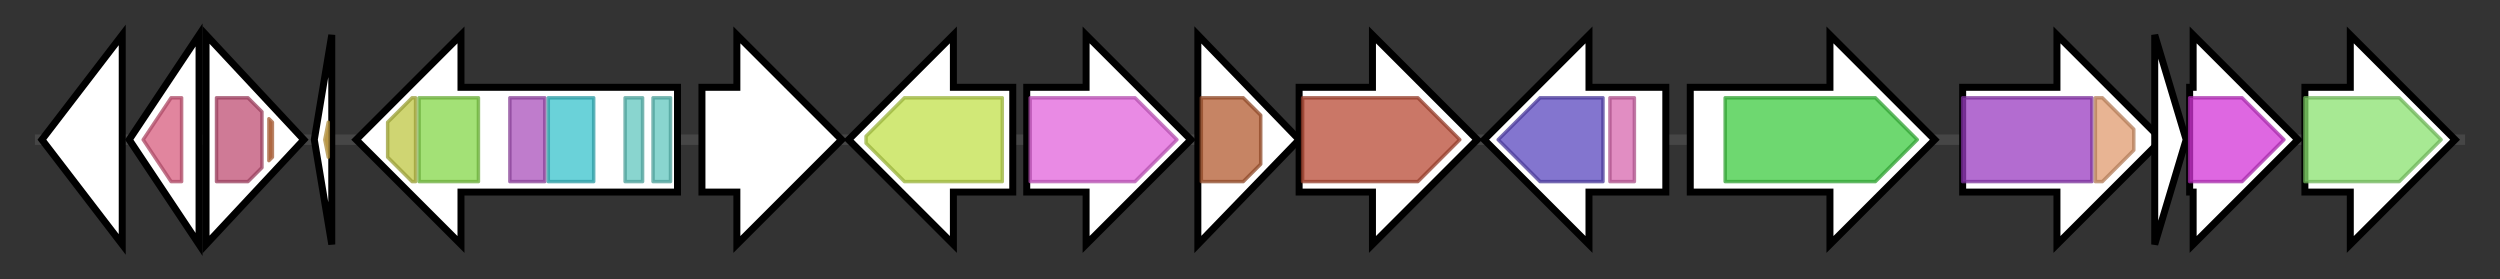 <svg version="1.1" baseProfile="full" xmlns="http://www.w3.org/2000/svg" width="715.867" height="80">
	<rect width="100%" height="100%" fill="#333333" stroke="none"/>
	<g>
		<line x1="10" y1="40.0" x2="705.867" y2="40.0" style="stroke:rgb(70,70,70); stroke-width:3 "/>
		<g>
			<title> (AAA_01767)
hypothetical protein</title>
			<polygon class=" (AAA_01767)
hypothetical protein" points="12,40 35,10 35,70" fill="rgb(255,255,255)" fill-opacity="1.0" stroke="rgb(0,0,0)" stroke-width="2"  />
		</g>
		<g>
			<title>mtcA2 (AAA_01768)
Carbonic anhydrase 2</title>
			<polygon class="mtcA2 (AAA_01768)
Carbonic anhydrase 2" points="37,40 57,10 57,70" fill="rgb(255,255,255)" fill-opacity="1.0" stroke="rgb(0,0,0)" stroke-width="2"  />
			<g>
				<title>Pro_CA (PF00484)
"Carbonic anhydrase"</title>
				<polygon class="PF00484" points="41,40 49,28 52,28 52,52 49,52" stroke-linejoin="round" width="14" height="24" fill="rgb(215,92,126)" stroke="rgb(172,73,100)" stroke-width="1" opacity="0.75" />
			</g>
		</g>
		<g>
			<title>mutY (AAA_01769)
Adenine DNA glycosylase</title>
			<polygon class="mutY (AAA_01769)
Adenine DNA glycosylase" points="59,10 87,40 59,70" fill="rgb(255,255,255)" fill-opacity="1.0" stroke="rgb(0,0,0)" stroke-width="2"  />
			<g>
				<title>HhH-GPD (PF00730)
"HhH-GPD superfamily base excision DNA repair protein"</title>
				<polygon class="PF00730" points="62,28 71,28 75,32 75,48 71,52 62,52" stroke-linejoin="round" width="13" height="24" fill="rgb(190,78,115)" stroke="rgb(152,62,92)" stroke-width="1" opacity="0.75" />
			</g>
			<g>
				<title>EndIII_4Fe-2S (PF10576)
"Iron-sulfur binding domain of endonuclease III"</title>
				<polygon class="PF10576" points="77,34 78,35 78,45 77,46" stroke-linejoin="round" width="1" height="24" fill="rgb(203,113,64)" stroke="rgb(162,90,51)" stroke-width="1" opacity="0.75" />
			</g>
		</g>
		<g>
			<title> (AAA_01770)
hypothetical protein</title>
			<polygon class=" (AAA_01770)
hypothetical protein" points="90,40 95,10 95,70" fill="rgb(255,255,255)" fill-opacity="1.0" stroke="rgb(0,0,0)" stroke-width="2"  />
			<g>
				<title>DUF4236 (PF14020)
"Protein of unknown function (DUF4236)"</title>
				<polygon class="PF14020" points="93,40 94,35 94,45" stroke-linejoin="round" width="4" height="24" fill="rgb(215,172,71)" stroke="rgb(172,137,56)" stroke-width="1" opacity="0.75" />
			</g>
		</g>
		<g>
			<title>clpC1 (AAA_01771)
ATP-dependent Clp protease ATP-binding subunit ClpC1</title>
			<polygon class="clpC1 (AAA_01771)
ATP-dependent Clp protease ATP-binding subunit ClpC1" points="194,25 132,25 132,10 102,40 132,70 132,55 194,55" fill="rgb(255,255,255)" fill-opacity="1.0" stroke="rgb(0,0,0)" stroke-width="2"  />
			<g>
				<title>ClpB_D2-small (PF10431)
"C-terminal, D2-small domain, of ClpB protein"</title>
				<polygon class="PF10431" points="111,35 118,28 119,28 119,52 118,52 111,45" stroke-linejoin="round" width="8" height="24" fill="rgb(190,198,67)" stroke="rgb(152,158,53)" stroke-width="1" opacity="0.75" />
			</g>
			<g>
				<title>AAA_2 (PF07724)
"AAA domain (Cdc48 subfamily)"</title>
				<rect class="PF07724" x="120" y="28" stroke-linejoin="round" width="17" height="24" fill="rgb(132,215,72)" stroke="rgb(105,172,57)" stroke-width="1" opacity="0.75" />
			</g>
			<g>
				<title>AAA_lid_9 (PF17871)
"AAA lid domain"</title>
				<rect class="PF17871" x="146" y="28" stroke-linejoin="round" width="10" height="24" fill="rgb(169,81,187)" stroke="rgb(135,64,149)" stroke-width="1" opacity="0.75" />
			</g>
			<g>
				<title>AAA (PF00004)
"ATPase family associated with various cellular activities (AAA)"</title>
				<rect class="PF00004" x="157" y="28" stroke-linejoin="round" width="13" height="24" fill="rgb(57,194,204)" stroke="rgb(45,155,163)" stroke-width="1" opacity="0.75" />
			</g>
			<g>
				<title>Clp_N (PF02861)
"Clp amino terminal domain, pathogenicity island component"</title>
				<rect class="PF02861" x="179" y="28" stroke-linejoin="round" width="5" height="24" fill="rgb(97,199,190)" stroke="rgb(77,159,152)" stroke-width="1" opacity="0.75" />
			</g>
			<g>
				<title>Clp_N (PF02861)
"Clp amino terminal domain, pathogenicity island component"</title>
				<rect class="PF02861" x="187" y="28" stroke-linejoin="round" width="5" height="24" fill="rgb(97,199,190)" stroke="rgb(77,159,152)" stroke-width="1" opacity="0.75" />
			</g>
		</g>
		<g>
			<title> (AAA_01772)
hypothetical protein</title>
			<polygon class=" (AAA_01772)
hypothetical protein" points="201,25 211,25 211,10 241,40 211,70 211,55 201,55" fill="rgb(255,255,255)" fill-opacity="1.0" stroke="rgb(0,0,0)" stroke-width="2"  />
		</g>
		<g>
			<title>ribZ_2 (AAA_01773)
Riboflavin transporter RibZ</title>
			<polygon class="ribZ_2 (AAA_01773)
Riboflavin transporter RibZ" points="290,25 273,25 273,10 243,40 273,70 273,55 290,55" fill="rgb(255,255,255)" fill-opacity="1.0" stroke="rgb(0,0,0)" stroke-width="2"  />
			<g>
				<title>MFS_1 (PF07690)
"Major Facilitator Superfamily"</title>
				<polygon class="PF07690" points="248,39 259,28 287,28 287,52 259,52 248,41" stroke-linejoin="round" width="39" height="24" fill="rgb(193,224,74)" stroke="rgb(154,179,59)" stroke-width="1" opacity="0.75" />
			</g>
		</g>
		<g>
			<title>guaB1 (AAA_01774)
putative oxidoreductase</title>
			<polygon class="guaB1 (AAA_01774)
putative oxidoreductase" points="294,25 311,25 311,10 341,40 311,70 311,55 294,55" fill="rgb(255,255,255)" fill-opacity="1.0" stroke="rgb(0,0,0)" stroke-width="2"  />
			<g>
				<title>IMPDH (PF00478)
"IMP dehydrogenase / GMP reductase domain"</title>
				<polygon class="PF00478" points="295,28 325,28 337,40 325,52 295,52" stroke-linejoin="round" width="46" height="24" fill="rgb(225,99,218)" stroke="rgb(180,79,174)" stroke-width="1" opacity="0.75" />
			</g>
		</g>
		<g>
			<title>crtB (AAA_01775)
15-cis-phytoene synthase</title>
			<polygon class="crtB (AAA_01775)
15-cis-phytoene synthase" points="343,10 372,40 343,70" fill="rgb(255,255,255)" fill-opacity="1.0" stroke="rgb(0,0,0)" stroke-width="2"  />
			<g>
				<title>SQS_PSY (PF00494)
"Squalene/phytoene synthase"</title>
				<polygon class="PF00494" points="344,28 356,28 361,33 361,47 356,52 344,52" stroke-linejoin="round" width="17" height="24" fill="rgb(178,91,49)" stroke="rgb(142,72,39)" stroke-width="1" opacity="0.75" />
			</g>
		</g>
		<g>
			<title>crtN (AAA_01776)
Dehydrosqualene desaturase</title>
			<polygon class="crtN (AAA_01776)
Dehydrosqualene desaturase" points="372,25 393,25 393,10 423,40 393,70 393,55 372,55" fill="rgb(255,255,255)" fill-opacity="1.0" stroke="rgb(0,0,0)" stroke-width="2"  />
			<g>
				<title>Amino_oxidase (PF01593)
"Flavin containing amine oxidoreductase"</title>
				<polygon class="PF01593" points="373,28 406,28 418,40 406,52 373,52" stroke-linejoin="round" width="48" height="24" fill="rgb(184,74,52)" stroke="rgb(147,59,41)" stroke-width="1" opacity="0.75" />
			</g>
		</g>
		<g>
			<title>lysS1 (AAA_01777)
Lysine--tRNA ligase 1</title>
			<polygon class="lysS1 (AAA_01777)
Lysine--tRNA ligase 1" points="477,25 455,25 455,10 425,40 455,70 455,55 477,55" fill="rgb(255,255,255)" fill-opacity="1.0" stroke="rgb(0,0,0)" stroke-width="2"  />
			<g>
				<title>tRNA-synt_2 (PF00152)
"tRNA synthetases class II (D, K and N)"</title>
				<polygon class="PF00152" points="429,40 441,28 459,28 459,52 441,52" stroke-linejoin="round" width="34" height="24" fill="rgb(90,71,190)" stroke="rgb(72,56,152)" stroke-width="1" opacity="0.75" />
			</g>
			<g>
				<title>tRNA_anti-codon (PF01336)
"OB-fold nucleic acid binding domain"</title>
				<rect class="PF01336" x="461" y="28" stroke-linejoin="round" width="7" height="24" fill="rgb(215,103,173)" stroke="rgb(172,82,138)" stroke-width="1" opacity="0.75" />
			</g>
		</g>
		<g>
			<title> (AAA_01778)
hypothetical protein</title>
			<polygon class=" (AAA_01778)
hypothetical protein" points="484,25 524,25 524,10 554,40 524,70 524,55 484,55" fill="rgb(255,255,255)" fill-opacity="1.0" stroke="rgb(0,0,0)" stroke-width="2"  />
			<g>
				<title>DUF839 (PF05787)
"Bacterial protein of unknown function (DUF839)"</title>
				<polygon class="PF05787" points="494,28 537,28 549,40 549,40 537,52 494,52" stroke-linejoin="round" width="55" height="24" fill="rgb(62,203,65)" stroke="rgb(49,162,51)" stroke-width="1" opacity="0.75" />
			</g>
		</g>
		<g>
			<title>cstA (AAA_01779)
Peptide transporter CstA</title>
			<polygon class="cstA (AAA_01779)
Peptide transporter CstA" points="562,25 589,25 589,10 619,40 589,70 589,55 562,55" fill="rgb(255,255,255)" fill-opacity="1.0" stroke="rgb(0,0,0)" stroke-width="2"  />
			<g>
				<title>CstA (PF02554)
"Carbon starvation protein CstA"</title>
				<rect class="PF02554" x="562" y="28" stroke-linejoin="round" width="37" height="24" fill="rgb(153,59,192)" stroke="rgb(122,47,153)" stroke-width="1" opacity="0.75" />
			</g>
			<g>
				<title>CstA_5TM (PF13722)
"5TM C-terminal transporter carbon starvation CstA"</title>
				<polygon class="PF13722" points="600,28 602,28 611,37 611,43 602,52 600,52" stroke-linejoin="round" width="11" height="24" fill="rgb(224,155,111)" stroke="rgb(179,124,88)" stroke-width="1" opacity="0.75" />
			</g>
		</g>
		<g>
			<title> (AAA_01780)
hypothetical protein</title>
			<polygon class=" (AAA_01780)
hypothetical protein" points="617,10 626,40 617,70" fill="rgb(255,255,255)" fill-opacity="1.0" stroke="rgb(0,0,0)" stroke-width="2"  />
		</g>
		<g>
			<title>arsA (AAA_01781)
Arsenical pump-driving ATPase</title>
			<polygon class="arsA (AAA_01781)
Arsenical pump-driving ATPase" points="627,25 628,25 628,10 658,40 628,70 628,55 627,55" fill="rgb(255,255,255)" fill-opacity="1.0" stroke="rgb(0,0,0)" stroke-width="2"  />
			<g>
				<title>ArsA_ATPase (PF02374)
"Anion-transporting ATPase"</title>
				<polygon class="PF02374" points="627,28 642,28 654,40 642,52 627,52" stroke-linejoin="round" width="30" height="24" fill="rgb(210,53,214)" stroke="rgb(167,42,171)" stroke-width="1" opacity="0.75" />
			</g>
		</g>
		<g>
			<title>pepC_1 (AAA_01782)
Aminopeptidase C</title>
			<polygon class="pepC_1 (AAA_01782)
Aminopeptidase C" points="660,25 673,25 673,10 703,40 673,70 673,55 660,55" fill="rgb(255,255,255)" fill-opacity="1.0" stroke="rgb(0,0,0)" stroke-width="2"  />
			<g>
				<title>Peptidase_C1_2 (PF03051)
"Peptidase C1-like family"</title>
				<polygon class="PF03051" points="660,28 687,28 699,40 687,52 660,52" stroke-linejoin="round" width="42" height="24" fill="rgb(137,225,111)" stroke="rgb(109,180,88)" stroke-width="1" opacity="0.75" />
			</g>
		</g>
	</g>
</svg>
